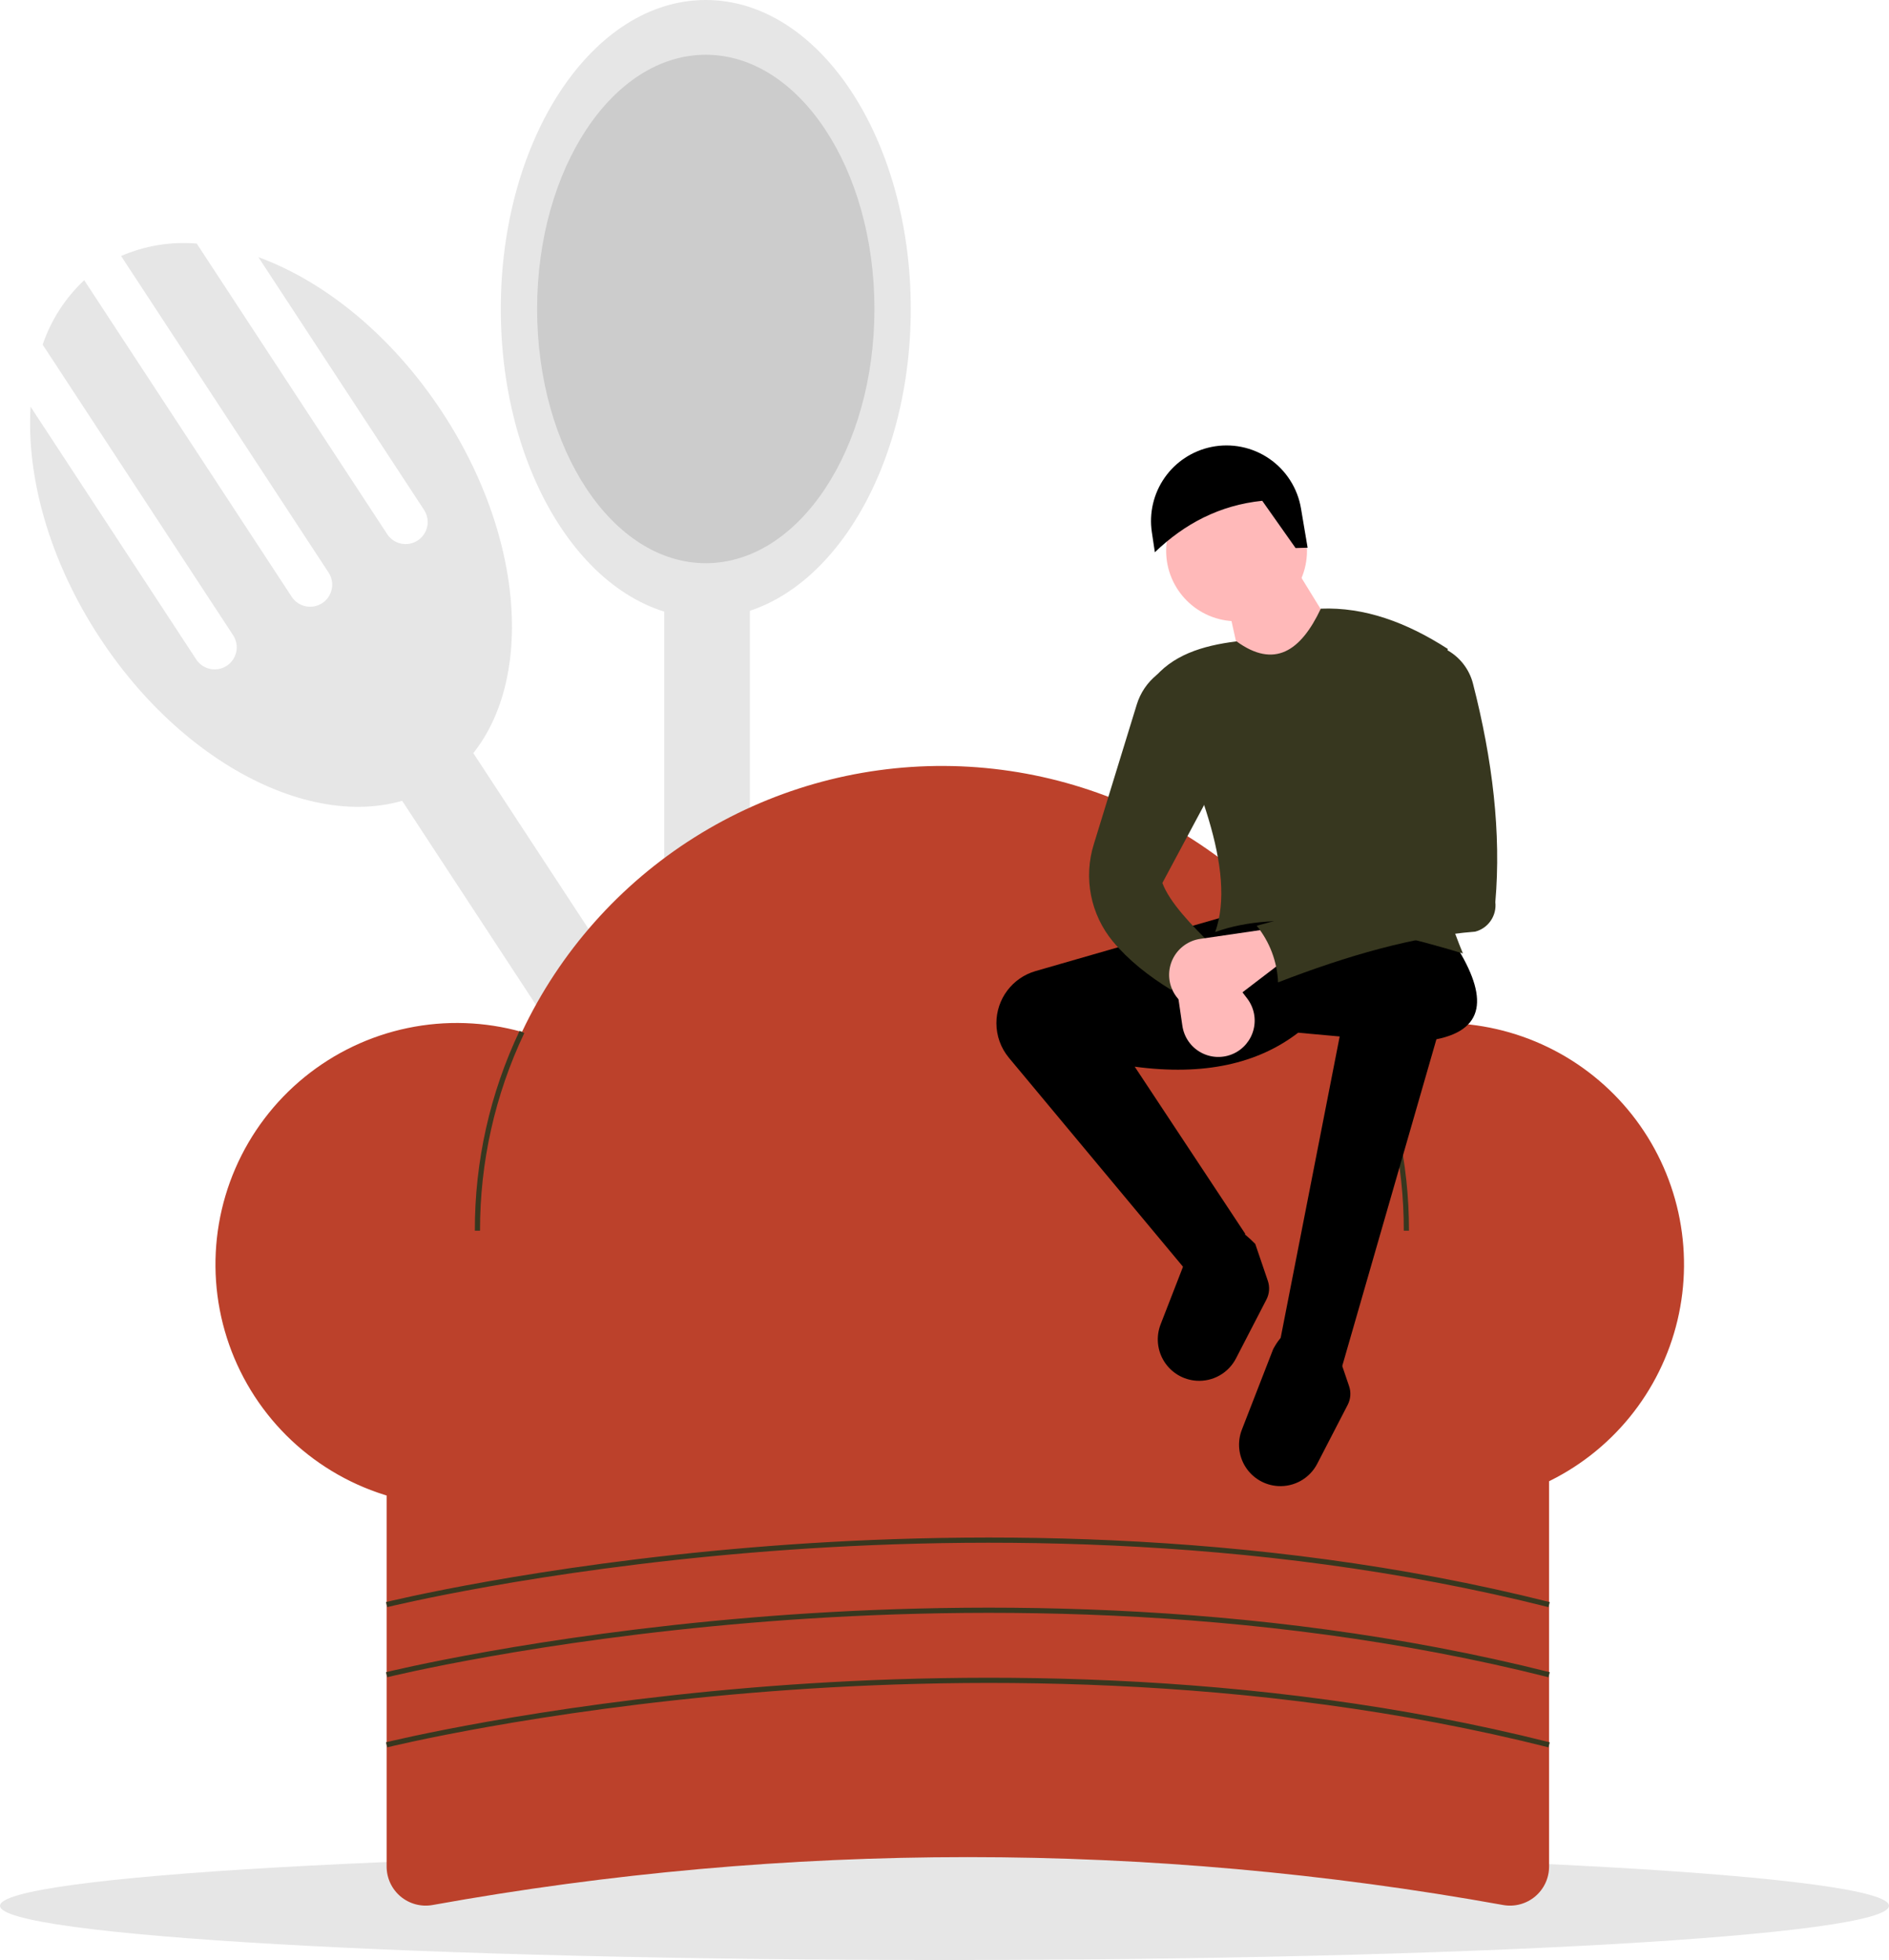 <svg width="452" height="469" viewBox="0 0 452 469" fill="none" xmlns="http://www.w3.org/2000/svg">
<path d="M102.617 163.984L85.484 175.228L263.913 447.454L281.046 436.21L102.617 163.984Z" fill="#E6E6E6"/>
<path d="M61.829 61.538L101.468 122.015C102.236 123.187 102.507 124.615 102.222 125.986C101.938 127.357 101.12 128.559 99.95 129.327C98.779 130.096 97.352 130.367 95.982 130.082C94.611 129.797 93.41 128.979 92.642 127.808L47.072 58.282C40.886 57.765 34.669 58.786 28.974 61.256L78.625 137.008C79.392 138.179 79.663 139.607 79.378 140.978C79.093 142.349 78.275 143.551 77.105 144.319C75.935 145.086 74.508 145.358 73.138 145.073C71.768 144.789 70.567 143.971 69.799 142.8L20.148 67.048C15.615 71.291 12.201 76.591 10.21 82.474L55.781 152C56.548 153.171 56.819 154.599 56.534 155.97C56.249 157.341 55.432 158.543 54.261 159.311C53.091 160.079 51.664 160.35 50.294 160.066C48.924 159.781 47.723 158.963 46.955 157.793L7.315 97.315C6.297 114.178 11.792 134.164 23.833 152.535C46.212 186.679 82.717 202.306 105.369 187.44C128.02 172.573 128.242 132.843 105.862 98.699C93.821 80.328 77.691 67.322 61.829 61.538Z" fill="#E6E6E6"/>
<path d="M179.434 126.742H158.945V452.297H179.434V126.742Z" fill="#E6E6E6"/>
<path d="M168.879 147.866C195.968 147.866 217.929 114.765 217.929 73.933C217.929 33.101 195.968 0 168.879 0C141.79 0 119.83 33.101 119.83 73.933C119.83 114.765 141.79 147.866 168.879 147.866Z" fill="#E6E6E6"/>
<path d="M168.879 134.764C191.168 134.764 209.236 107.529 209.236 73.933C209.236 40.337 191.168 13.102 168.879 13.102C146.59 13.102 128.522 40.337 128.522 73.933C128.522 107.529 146.59 134.764 168.879 134.764Z" fill="#CCCCCC"/>
<path d="M226 469C350.816 469 452 463.191 452 456.024C452 448.858 350.816 443.049 226 443.049C101.184 443.049 0 448.858 0 456.024C0 463.191 101.184 469 226 469Z" fill="#E6E6E6"/>
<path d="M359.655 455.834C274.96 440.557 188.216 440.557 103.521 455.834C102.175 456.078 100.793 456.023 99.471 455.674C98.149 455.325 96.919 454.69 95.869 453.813C94.819 452.937 93.975 451.841 93.394 450.602C92.814 449.363 92.512 448.012 92.511 446.643V330.524H370.665V446.643C370.663 448.012 370.362 449.363 369.782 450.602C369.201 451.841 368.356 452.937 367.307 453.813C366.257 454.69 365.027 455.325 363.705 455.674C362.383 456.023 361.001 456.078 359.655 455.834Z" fill="#BC412B"/>
<path d="M345.209 244.787C338.786 244.781 332.408 245.849 326.337 247.947C317.482 228.729 303.333 212.437 285.551 200.983C267.768 189.529 247.089 183.388 225.941 183.281C204.793 183.174 184.053 189.105 166.155 200.379C148.257 211.653 133.945 227.801 124.896 246.928C115.987 244.427 106.607 244.106 97.547 245.99C88.487 247.875 80.013 251.911 72.837 257.758C65.662 263.605 59.995 271.092 56.316 279.588C52.637 288.084 51.052 297.341 51.694 306.578C52.337 315.815 55.189 324.763 60.01 332.666C64.831 340.57 71.479 347.199 79.395 351.994C87.312 356.79 96.263 359.611 105.497 360.221C114.731 360.831 123.975 359.211 132.452 355.498C142.641 371.035 156.558 383.769 172.931 392.538C189.304 401.307 207.612 405.831 226.182 405.697C244.753 405.564 262.994 400.776 279.239 391.772C295.484 382.769 309.216 369.835 319.181 354.154C326.966 358.087 335.539 360.204 344.259 360.347C352.978 360.49 361.617 358.655 369.526 354.979C377.436 351.304 384.41 345.884 389.927 339.125C395.444 332.367 399.359 324.446 401.38 315.957C403.4 307.468 403.473 298.632 401.592 290.111C399.712 281.59 395.927 273.605 390.522 266.757C385.117 259.909 378.232 254.375 370.385 250.57C362.537 246.765 353.929 244.788 345.209 244.787Z" fill="#BC412B"/>
<path d="M114.863 294.49H113.621C113.579 277.947 117.237 261.604 124.329 246.66L125.452 247.192C118.439 261.97 114.82 278.131 114.863 294.49Z" fill="#37371F"/>
<path d="M337.137 294.49H335.896C335.934 278.508 332.481 262.71 325.779 248.203L326.907 247.683C333.685 262.353 337.176 278.328 337.137 294.49Z" fill="#37371F"/>
<path d="M92.661 384.558L92.361 383.352C92.712 383.265 128.002 374.592 179.719 370.289C227.453 366.317 299.354 365.359 370.816 383.353L370.513 384.558C299.226 366.609 227.482 367.563 179.848 371.525C128.223 375.819 93.01 384.471 92.661 384.558Z" fill="#37371F"/>
<path d="M92.661 401.333L92.361 400.127C92.712 400.04 128.002 391.367 179.719 387.063C227.453 383.092 299.354 382.134 370.816 400.127L370.513 401.332C299.226 383.384 227.482 384.338 179.848 388.3C128.223 392.594 93.01 401.246 92.661 401.333Z" fill="#37371F"/>
<path d="M92.661 418.108L92.361 416.901C92.712 416.815 128.002 408.142 179.719 403.838C227.453 399.866 299.354 398.908 370.816 416.902L370.513 418.107C299.226 400.158 227.482 401.113 179.848 405.075C128.223 409.368 93.01 418.021 92.661 418.108Z" fill="#37371F"/>
<path d="M321.16 326.894L306.116 321.775L320.559 248.011L310.629 247.107C300.947 254.541 288.054 257.455 271.515 255.237L297.992 295.28L284.491 304.817L241.422 253.122C239.481 250.792 238.418 247.855 238.418 244.821C238.418 242.009 239.332 239.272 241.022 237.025C242.712 234.778 245.086 233.142 247.787 232.364L293.78 219.107L347.638 225.129C355.781 237.551 356.099 246.19 343.704 248.682L321.16 326.894Z" fill="black"/>
<path d="M305.762 355.589C304.207 355.491 302.697 355.027 301.355 354.235C300.013 353.443 298.876 352.345 298.038 351.031C297.199 349.717 296.682 348.223 296.528 346.672C296.375 345.12 296.589 343.554 297.154 342.101L304.633 322.856C308.432 315.655 313.646 316.556 319.802 322.856L322.811 331.688C323.059 332.415 323.157 333.185 323.1 333.951C323.043 334.717 322.832 335.464 322.479 336.146L315.189 350.249C314.305 351.959 312.944 353.374 311.27 354.323C309.596 355.271 307.682 355.711 305.762 355.589Z" fill="black"/>
<path d="M286.32 330.388C284.765 330.29 283.255 329.826 281.912 329.034C280.57 328.242 279.434 327.144 278.595 325.83C277.756 324.516 277.239 323.022 277.085 321.471C276.932 319.919 277.146 318.353 277.711 316.9L285.19 297.655C288.989 290.454 294.203 291.355 300.36 297.655L303.369 306.487C303.616 307.214 303.715 307.984 303.658 308.75C303.601 309.516 303.389 310.263 303.037 310.945L295.746 325.048C294.863 326.758 293.501 328.173 291.827 329.122C290.153 330.07 288.239 330.51 286.32 330.388Z" fill="black"/>
<path d="M295.886 148.654C305.192 148.654 312.736 141.106 312.736 131.794C312.736 122.482 305.192 114.933 295.886 114.933C286.58 114.933 279.037 122.482 279.037 131.794C279.037 141.106 286.58 148.654 295.886 148.654Z" fill="#FFB9B9"/>
<path d="M322.063 155.579L298.895 167.622L294.081 145.945L310.027 136.009L322.063 155.579Z" fill="#FFB9B9"/>
<path d="M350.045 228.139C326.927 221.152 305.951 217.532 290.771 223.021C296.003 208.291 286.346 185.799 275.727 162.805C280.309 156.812 287.614 154.49 295.886 153.472C304.937 160.048 311.247 155.827 316.045 145.644C326.509 145.223 336.593 148.931 346.434 155.278C338.741 179.935 340.126 204.214 350.045 228.139Z" fill="#37371F"/>
<path d="M290.47 226.634C286.82 228.787 283.451 232.414 280.24 236.871C274.815 233.547 270.04 229.764 266.279 225.263C263.646 222.072 261.851 218.275 261.056 214.214C260.262 210.153 260.492 205.958 261.728 202.009L272.01 168.57C272.864 165.793 274.523 163.332 276.777 161.5L278.134 160.396L291.674 185.988L278.134 211.279C279.851 215.886 284.911 221.206 290.47 226.634Z" fill="#37371F"/>
<path d="M295.131 252.129C293.903 252.689 292.562 252.955 291.214 252.907C289.866 252.859 288.547 252.498 287.363 251.852C286.178 251.206 285.16 250.293 284.389 249.185C283.618 248.077 283.115 246.805 282.92 245.469L280.682 230.14L288.505 225.924L298.433 238.93C299.226 239.969 299.775 241.173 300.039 242.454C300.303 243.734 300.276 245.057 299.958 246.325C299.641 247.594 299.042 248.774 298.206 249.779C297.371 250.783 296.319 251.587 295.131 252.129Z" fill="#FFB9B9"/>
<path d="M312.886 131.056L310.009 131.142L302.029 119.83C291.803 120.887 283.424 125.333 276.334 132.143L275.615 127.346C274.929 122.773 276.021 118.11 278.666 114.317C281.311 110.525 285.308 107.89 289.835 106.956H289.835C292.212 106.466 294.664 106.46 297.044 106.939C299.424 107.417 301.684 108.371 303.687 109.743C305.691 111.115 307.397 112.877 308.705 114.923C310.013 116.97 310.896 119.259 311.3 121.654L312.886 131.056Z" fill="black"/>
<path d="M280.531 236.877C279.971 235.648 279.705 234.307 279.753 232.958C279.801 231.608 280.162 230.289 280.808 229.104C281.453 227.918 282.366 226.9 283.473 226.128C284.579 225.356 285.851 224.853 287.186 224.658L302.506 222.419L306.718 230.247L293.721 240.182C292.683 240.975 291.479 241.525 290.2 241.789C288.92 242.053 287.598 242.025 286.33 241.708C285.063 241.39 283.883 240.791 282.879 239.955C281.875 239.118 281.073 238.066 280.531 236.877Z" fill="#FFB9B9"/>
<path d="M352.964 222.932C338.388 224.065 322.475 228.613 305.815 235.064C305.608 230.116 303.815 225.365 300.7 221.516C315.831 217.528 329.561 212.848 338.01 205.558L332.895 167.02L344.027 154.375L345.948 155.377C347.542 156.207 348.945 157.362 350.065 158.769C351.185 160.176 351.997 161.802 352.448 163.543C357.148 181.839 359.236 199.369 357.801 215.866C357.986 217.431 357.598 219.009 356.708 220.308C355.819 221.608 354.488 222.54 352.964 222.932Z" fill="#37371F"/>
</svg>
